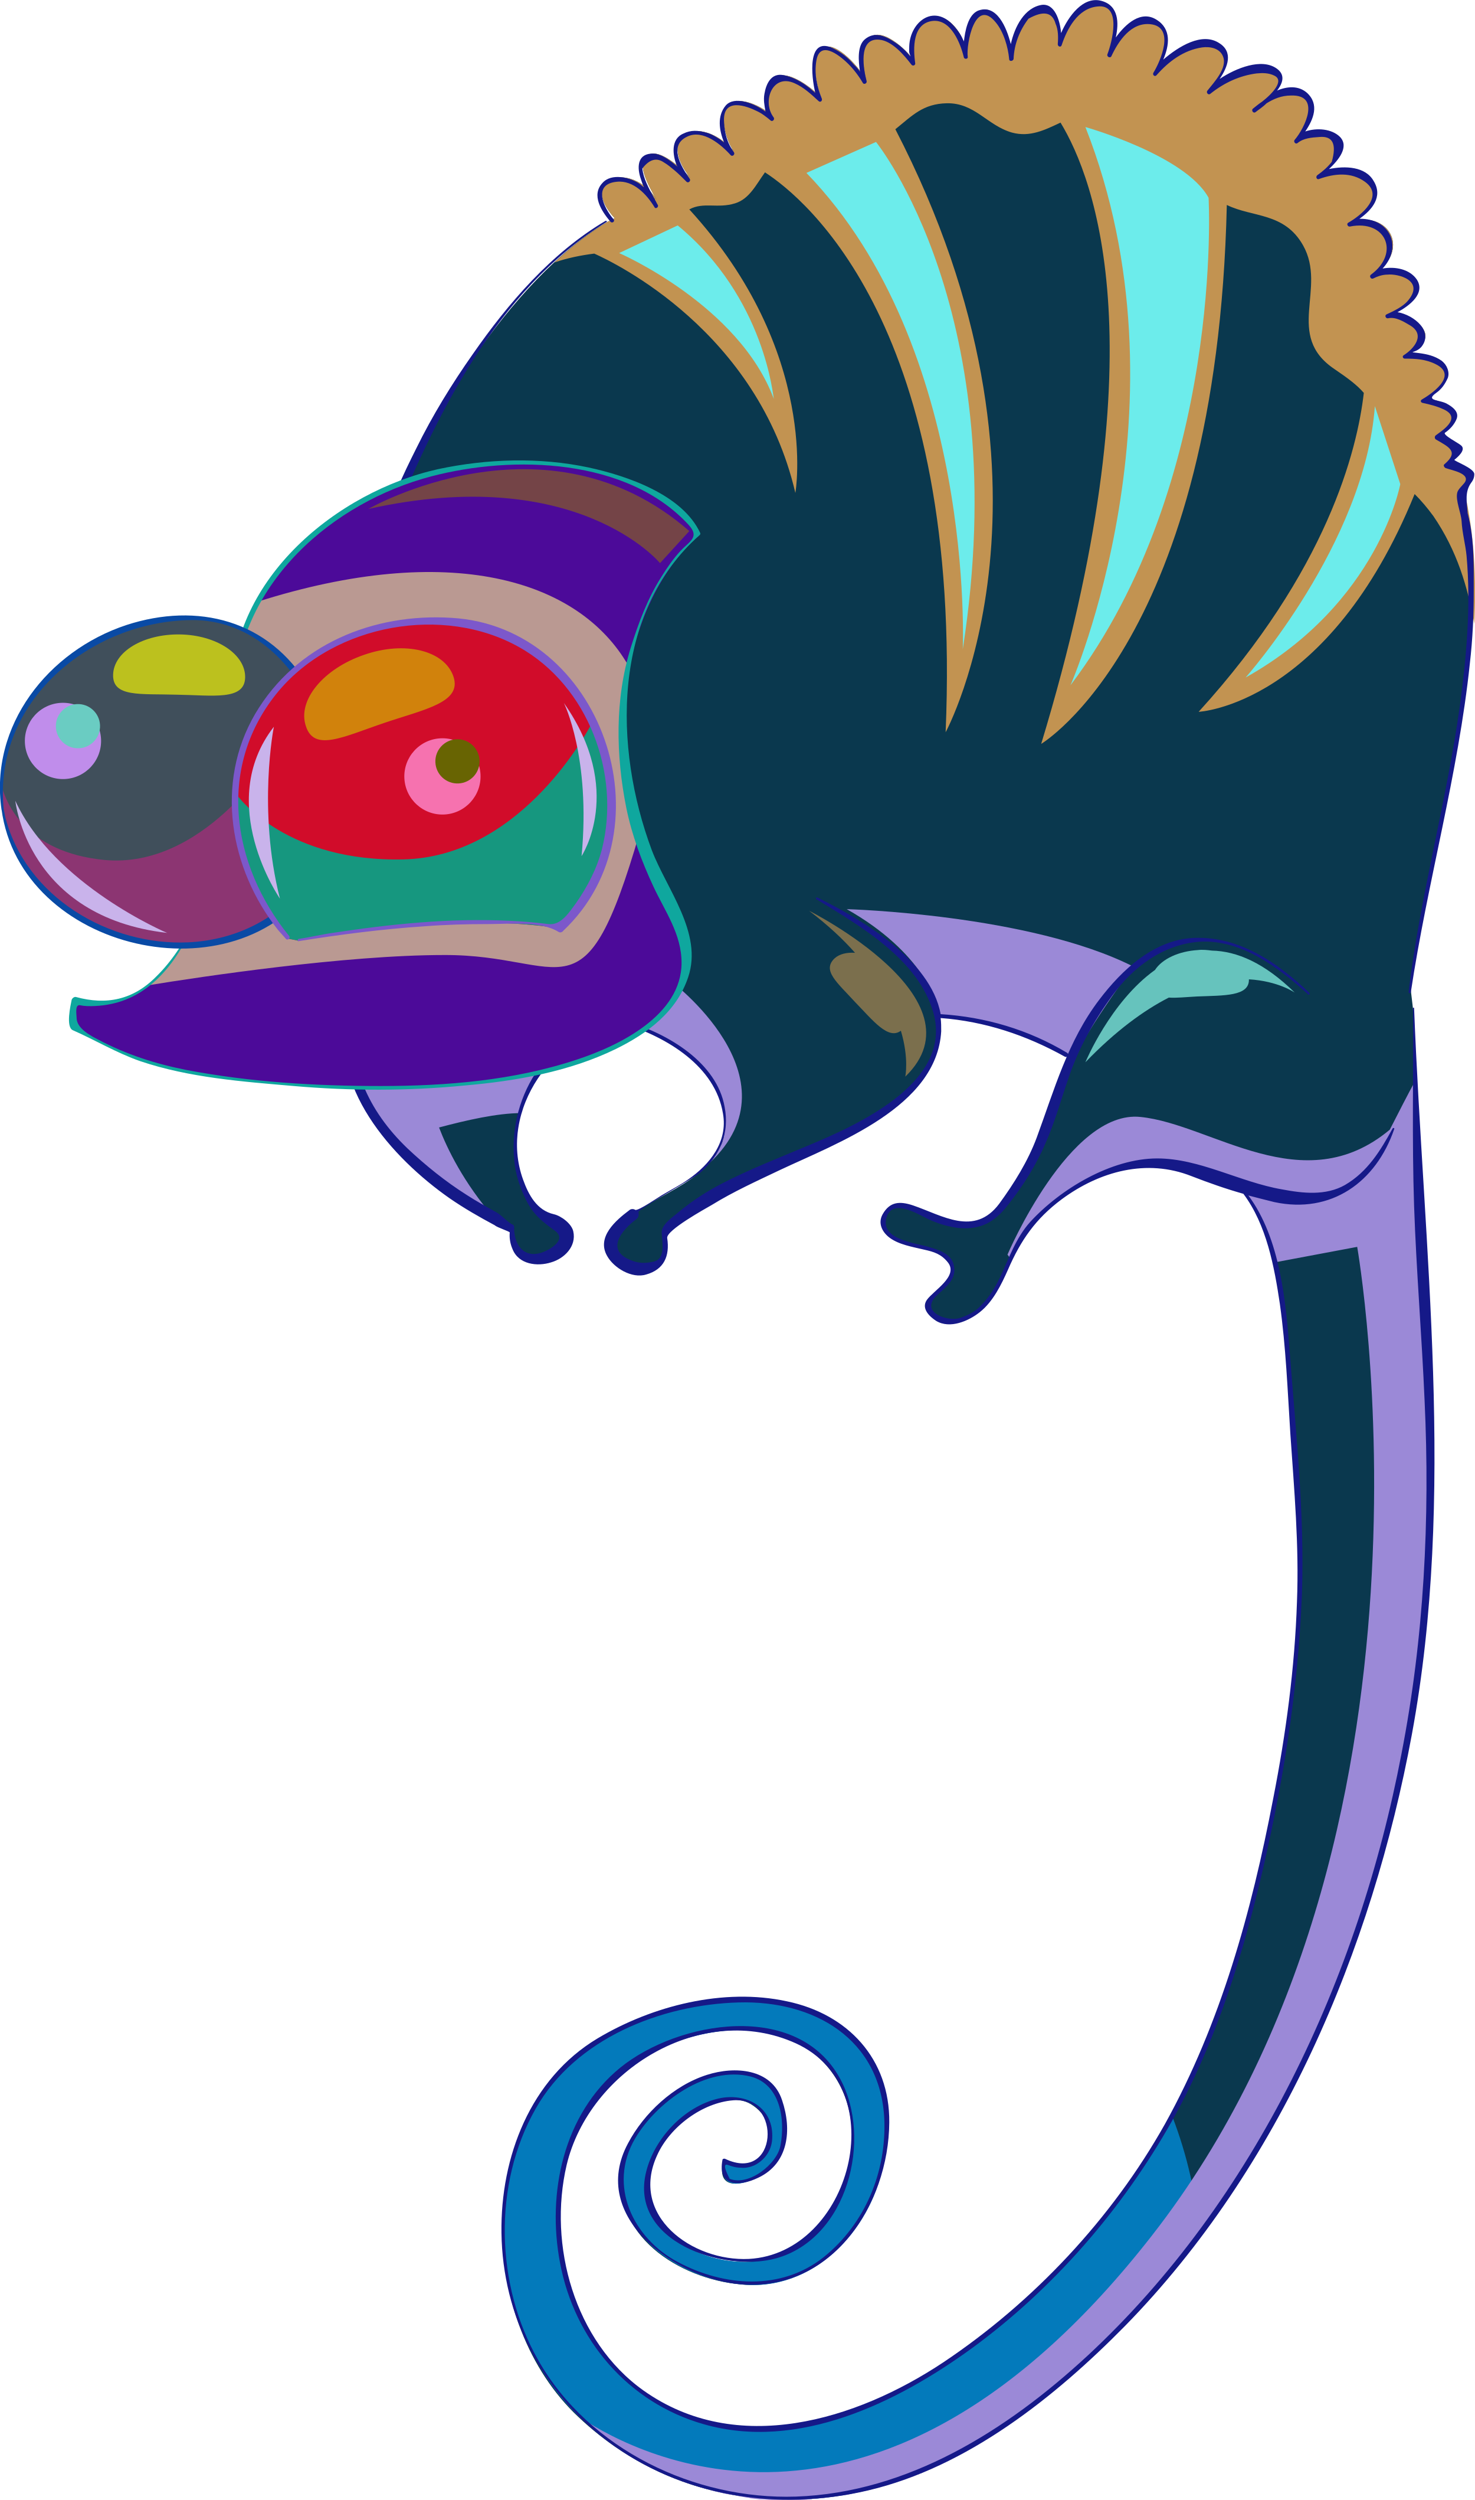 <?xml version="1.0" standalone="no"?>
<svg version="1.1" x="0" y="0" width="100%" height="100%" viewBox="0.05 0.2 267 452.3" xmlns="http://www.w3.org/2000/svg" xmlns:xlink="http://www.w3.org/1999/xlink">
	  <style type="text/css">.st1{stroke:none;stroke-width:1;stroke-linecap:butt;stroke-linejoin:miter;fill:url(#2203DA4E-B357-D888-0428-45F458F15847);fill-rule:nonZero;}
	.st2{stroke:none;stroke-width:1;stroke-linecap:butt;stroke-linejoin:miter;fill:url(#DE963FE2-128F-750A-BC49-66ECBA714797);fill-rule:nonZero;}
	.st3{stroke:none;stroke-width:1;stroke-linecap:butt;stroke-linejoin:miter;fill:url(#42F0562F-F0C7-A6BA-0463-F552063AE399);fill-rule:nonZero;}
	.st4{stroke:none;stroke-width:1;stroke-linecap:butt;stroke-linejoin:miter;fill:url(#2D99F92D-74B4-1B01-94C0-78FC0E49F241);fill-rule:nonzero;}
	.st5{stroke:none;stroke-width:1;stroke-linecap:butt;stroke-linejoin:miter;fill:url(#3C296667-9EA6-D107-F6B8-43F72703DC3F);fill-rule:nonZero;}
	.st6{stroke:none;stroke-width:1;stroke-linecap:butt;stroke-linejoin:miter;fill:url(#C7A46EE4-F2E0-AF74-EEBB-D031768054F0);fill-rule:nonZero;}
	.st7{stroke:none;stroke-width:1;stroke-linecap:butt;stroke-linejoin:miter;fill:#f36101;fill-opacity:1;fill-rule:nonzero;}
	.st8{stroke:none;stroke-width:1;stroke-linecap:butt;stroke-linejoin:miter;fill:url(#BAE6CDE3-2506-4EE7-4A92-1BE19E758D1A);fill-rule:nonzero;}
	.st9{stroke:none;stroke-width:1;stroke-linecap:butt;stroke-linejoin:miter;fill:url(#B5813AC1-FB0A-ECE6-96EC-AF1F2DB5E27A);fill-rule:nonZero;}
	.st10{stroke:none;stroke-width:1;stroke-linecap:butt;stroke-linejoin:miter;fill:#008497;fill-opacity:1;fill-rule:nonZero;}
	.st11{stroke:none;stroke-width:1;stroke-linecap:butt;stroke-linejoin:miter;fill:url(#F0D47C96-C75F-FC97-D648-911EF0C1262F);fill-rule:nonZero;}
	.st12{stroke:none;stroke-width:1;stroke-linecap:butt;stroke-linejoin:miter;fill:url(#9685461B-31D0-8AA1-40CD-8A5CEEAEE4A7);fill-rule:nonZero;}
	.st13{stroke:none;stroke-width:1;stroke-linecap:butt;stroke-linejoin:miter;fill:url(#E3387014-F591-DCBA-1E88-B9B659DD0D30);fill-rule:nonZero;}
	.st14{stroke:none;stroke-width:1;stroke-linecap:butt;stroke-linejoin:miter;fill:url(#F4737843-579E-982B-D17B-36A291C25A83);fill-rule:nonZero;}
	.st15{stroke:none;stroke-width:1;stroke-linecap:butt;stroke-linejoin:miter;fill:url(#D16A98A5-F264-F832-8AC3-61AD61608337);fill-rule:nonZero;}
	.st16{stroke:none;stroke-width:1;stroke-linecap:butt;stroke-linejoin:miter;fill:url(#FC7E2133-6CF0-CB96-A608-9CE5DB75C41F);fill-rule:nonZero;}
	.st17{stroke:none;stroke-width:1;stroke-linecap:butt;stroke-linejoin:miter;fill:#ffffff;fill-opacity:1;fill-rule:nonZero;}
	.st18{stroke:none;stroke-width:1;stroke-linecap:butt;stroke-linejoin:miter;fill:#ffffff;fill-opacity:1;fill-rule:nonZero;}
	.st19{stroke:none;stroke-width:1;stroke-linecap:butt;stroke-linejoin:miter;fill:url(#6FCA0D5F-BB52-CD96-24BB-6FF5D8DBDA73);fill-rule:nonZero;}
	.st20{stroke:none;stroke-width:1;stroke-linecap:butt;stroke-linejoin:miter;fill:#1a171b;fill-opacity:1;fill-rule:nonZero;}
	.st21{stroke:none;stroke-width:1;stroke-linecap:butt;stroke-linejoin:miter;fill:#ffe616;fill-opacity:1;fill-rule:nonZero;}
	.st22{stroke:none;stroke-width:1;stroke-linecap:butt;stroke-linejoin:miter;fill:url(#061864BF-C6A9-42E7-3A5F-4772D30E68D8);fill-rule:nonZero;}
	.st23{stroke:none;stroke-width:1;stroke-linecap:butt;stroke-linejoin:miter;fill:#1a171b;fill-opacity:1;fill-rule:nonZero;}
	.st24{stroke:none;stroke-width:1;stroke-linecap:butt;stroke-linejoin:miter;fill:#ffe616;fill-opacity:1;fill-rule:nonZero;}
	.st25{stroke:none;stroke-width:1;stroke-linecap:butt;stroke-linejoin:miter;fill:#ffec35;fill-opacity:1;fill-rule:nonzero;}</style>
	  <defs>
	    <linearGradient x1="192.134" y1="72.178" x2="171.716" y2="164.162" gradientUnits="userSpaceOnUse" id="2203DA4E-B357-D888-0428-45F458F15847">
	      <stop offset="0%" style="stop-color:#0191a5;stop-opacity:1;"/>
	      <stop offset="100%" style="stop-color:#f88c01;stop-opacity:1;"/>
	    </linearGradient>
	    <radialGradient cx="111.937" cy="375.907" fx="111.937" fy="375.907" r="35.779" gradientUnits="userSpaceOnUse" id="DE963FE2-128F-750A-BC49-66ECBA714797">
	      <stop offset="0%" style="stop-color:#ffe809;stop-opacity:1;"/>
	      <stop offset="100%" style="stop-color:#f88c01;stop-opacity:1;"/>
	    </radialGradient>
	    <linearGradient x1="195.896" y1="-16.132" x2="179.518" y2="109.315" gradientUnits="userSpaceOnUse" id="42F0562F-F0C7-A6BA-0463-F552063AE399">
	      <stop offset="0%" style="stop-color:#0191a5;stop-opacity:1;"/>
	      <stop offset="100%" style="stop-color:#f88c01;stop-opacity:1;"/>
	    </linearGradient>
	    <radialGradient cx="162.738" cy="177.626" fx="162.738" fy="177.626" r="9.435" gradientUnits="userSpaceOnUse" id="3C296667-9EA6-D107-F6B8-43F72703DC3F">
	      <stop offset="0%" style="stop-color:#ffc504;stop-opacity:1;"/>
	      <stop offset="100%" style="stop-color:#fc9f02;stop-opacity:1;"/>
	    </radialGradient>
	    <radialGradient cx="213.827" cy="175.228" fx="213.827" fy="175.228" r="11.216" gradientUnits="userSpaceOnUse" id="C7A46EE4-F2E0-AF74-EEBB-D031768054F0">
	      <stop offset="0%" style="stop-color:#ffc504;stop-opacity:1;"/>
	      <stop offset="100%" style="stop-color:#fc9f02;stop-opacity:1;"/>
	    </radialGradient>
	    <linearGradient x1="71.893" y1="170.988" x2="73.427" y2="195.775" gradientUnits="userSpaceOnUse" id="B5813AC1-FB0A-ECE6-96EC-AF1F2DB5E27A">
	      <stop offset="0%" style="stop-color:#0191a5;stop-opacity:1;"/>
	      <stop offset="100%" style="stop-color:#f88c01;stop-opacity:1;"/>
	    </linearGradient>
	    <linearGradient x1="71.636" y1="171.169" x2="73.18" y2="196.121" gradientUnits="userSpaceOnUse" id="F0D47C96-C75F-FC97-D648-911EF0C1262F">
	      <stop offset="0%" style="stop-color:#005e6c;stop-opacity:1;"/>
	      <stop offset="100%" style="stop-color:#cf5002;stop-opacity:1;"/>
	    </linearGradient>
	    <linearGradient x1="102.793" y1="91.498" x2="115.791" y2="83.838" gradientUnits="userSpaceOnUse" id="9685461B-31D0-8AA1-40CD-8A5CEEAEE4A7">
	      <stop offset="0%" style="stop-color:#00b5c7;stop-opacity:1;"/>
	      <stop offset="100%" style="stop-color:#01a9f0;stop-opacity:1;"/>
	    </linearGradient>
	    <linearGradient x1="37.5" y1="124.556" x2="23.893" y2="162.172" gradientUnits="userSpaceOnUse" id="E3387014-F591-DCBA-1E88-B9B659DD0D30">
	      <stop offset="0%" style="stop-color:#ffe616;stop-opacity:1;"/>
	      <stop offset="100%" style="stop-color:#fda902;stop-opacity:1;"/>
	    </linearGradient>
	    <linearGradient x1="37.611" y1="174.443" x2="29.206" y2="148.739" gradientUnits="userSpaceOnUse" id="F4737843-579E-982B-D17B-36A291C25A83">
	      <stop offset="0%" style="stop-color:#ffe616;stop-opacity:1;"/>
	      <stop offset="100%" style="stop-color:#f88c01;stop-opacity:1;"/>
	    </linearGradient>
	    <linearGradient x1="40.597" y1="84.151" x2="39.052" y2="93.48" gradientUnits="userSpaceOnUse" id="D16A98A5-F264-F832-8AC3-61AD61608337">
	      <stop offset="0%" style="stop-color:#ffe616;stop-opacity:1;"/>
	      <stop offset="100%" style="stop-color:#f88c01;stop-opacity:1;"/>
	    </linearGradient>
	    <linearGradient x1="83.683" y1="126.349" x2="68.923" y2="167.15" gradientUnits="userSpaceOnUse" id="FC7E2133-6CF0-CB96-A608-9CE5DB75C41F">
	      <stop offset="0%" style="stop-color:#ffe616;stop-opacity:1;"/>
	      <stop offset="100%" style="stop-color:#fda902;stop-opacity:1;"/>
	    </linearGradient>
	    <linearGradient x1="86.546" y1="176.001" x2="77.703" y2="148.961" gradientUnits="userSpaceOnUse" id="6FCA0D5F-BB52-CD96-24BB-6FF5D8DBDA73">
	      <stop offset="0%" style="stop-color:#ffe616;stop-opacity:1;"/>
	      <stop offset="100%" style="stop-color:#f88c01;stop-opacity:1;"/>
	    </linearGradient>
	    <linearGradient x1="87.07" y1="83.371" x2="85.468" y2="93.039" gradientUnits="userSpaceOnUse" id="061864BF-C6A9-42E7-3A5F-4772D30E68D8">
	      <stop offset="0%" style="stop-color:#ffe616;stop-opacity:1;"/>
	      <stop offset="100%" style="stop-color:#f88c01;stop-opacity:1;"/>
	    </linearGradient>
	  </defs>
	  <g id="组372">
	    <g id="组373">
	      <path class="st1" id="路径821" d="M 264.724 88.982 C 266.824 85.882 268.324 85.882 262.224 83.882 C 265.824 80.782 265.124 81.482 260.524 78.782 C 265.524 75.582 264.024 73.382 258.024 72.182 C 265.224 68.082 262.124 63.782 254.724 64.182 C 256.924 62.982 259.124 61.782 257.524 59.482 C 256.824 58.382 253.024 56.182 251.724 56.882 C 253.824 55.882 257.824 53.782 256.424 50.882 C 255.324 48.682 250.724 48.482 248.924 49.682 C 255.124 45.582 251.924 38.482 244.724 40.182 C 254.124 35.282 247.124 28.182 239.124 31.582 C 240.824 30.382 244.024 27.382 242.624 25.182 C 241.424 23.382 236.424 23.682 235.124 25.082 C 241.324 18.182 235.524 14.282 229.724 17.782 C 237.024 11.382 225.724 10.382 219.124 16.182 C 227.624 6.882 216.324 4.482 209.324 12.882 C 215.524 3.682 205.724 -1.018 201.024 9.582 C 205.724 -1.718 195.224 -2.718 192.024 7.782 C 192.524 4.482 190.324 -0.918 186.724 2.182 C 184.824 3.882 183.124 7.782 183.224 10.382 C 183.124 7.882 180.524 -0.218 176.924 2.482 C 175.424 3.682 174.724 8.282 175.124 9.982 C 173.224 0.382 163.524 0.882 165.524 11.182 C 164.124 9.182 159.424 4.682 157.124 7.282 C 155.824 8.782 156.324 12.782 156.824 14.582 C 155.724 12.682 151.624 7.682 149.124 8.782 C 146.424 9.982 147.924 15.882 148.724 17.882 C 147.224 16.282 142.424 12.382 140.124 14.382 C 138.724 15.582 138.724 20.082 140.024 21.282 C 138.224 19.582 133.324 16.882 131.524 19.782 C 130.324 21.582 131.624 25.982 132.924 27.582 C 126.624 20.482 118.724 24.582 125.024 32.382 C 123.624 30.882 119.024 26.382 116.924 28.582 C 115.124 30.482 118.424 35.382 119.324 37.082 C 115.224 29.082 104.224 31.882 111.324 39.682 C 111.324 39.682 110.124 40.282 110.124 40.282 C 92.724 50.282 75.024 78.582 69.924 96.582 C 69.924 96.582 100.524 163.382 100.524 163.382 C 100.524 163.382 115.324 178.282 117.324 179.182 C 117.524 179.282 118.124 179.382 118.924 179.482 C 118.924 179.482 110.324 184.482 110.324 184.482 C 111.024 184.582 111.824 184.782 112.624 185.082 C 112.624 185.082 63.524 182.982 63.524 182.982 C 59.924 200.982 78.424 215.682 92.824 222.382 C 91.924 234.282 110.724 224.482 98.724 220.582 C 87.924 210.782 94.724 186.282 112.924 185.082 C 121.624 187.682 132.224 194.782 131.324 204.182 C 130.324 213.882 118.524 215.882 112.824 221.382 C 104.224 228.482 123.124 234.982 120.324 223.282 C 129.524 213.982 144.224 210.282 155.724 203.782 C 167.324 196.982 170.924 190.182 169.624 183.882 C 177.824 184.282 186.124 186.782 192.924 190.982 C 192.924 190.982 193.924 191.682 193.924 191.682 C 190.624 199.382 189.124 208.582 183.724 215.182 C 182.324 217.482 180.924 219.782 178.124 221.382 C 174.824 222.682 170.424 221.382 167.524 219.882 C 165.324 218.782 161.624 216.782 160.324 220.182 C 158.024 225.782 169.224 225.382 171.324 227.682 C 174.524 231.082 170.824 232.882 168.724 234.982 C 166.324 237.482 169.924 239.682 172.224 239.482 C 178.624 238.882 181.024 232.482 183.124 227.382 C 185.524 221.582 191.124 216.882 196.924 214.082 C 204.224 210.782 209.324 209.582 216.124 212.182 C 218.824 213.082 221.524 213.982 224.124 214.782 C 233.924 225.382 232.824 251.382 234.424 264.282 C 237.024 288.882 233.824 315.282 228.024 339.282 C 222.224 364.282 213.424 386.982 195.524 406.582 C 178.624 425.682 148.024 448.882 121.224 436.282 C 98.424 425.482 93.324 389.082 113.824 373.782 C 122.424 367.982 137.124 364.282 146.824 371.282 C 158.624 380.082 155.624 399.582 144.024 406.982 C 131.524 414.482 109.724 403.682 119.424 388.382 C 122.224 383.782 131.324 377.482 136.424 381.182 C 142.524 385.382 138.624 395.382 130.924 391.382 C 129.324 398.382 138.524 394.482 140.824 390.882 C 142.624 387.282 142.324 379.882 138.724 377.082 C 129.524 370.582 114.324 383.182 112.724 391.682 C 110.324 404.682 123.124 412.482 134.024 413.482 C 146.924 414.882 157.324 403.982 159.724 391.982 C 166.024 358.582 129.424 356.782 108.224 369.682 C 85.624 383.582 86.324 419.182 103.924 436.682 C 122.624 455.082 149.924 456.782 172.124 444.882 C 198.224 430.782 217.824 407.082 231.524 381.782 C 253.824 339.682 261.124 296.282 258.424 248.382 C 256.924 226.682 256.324 204.482 255.824 182.682 C 255.824 182.682 255.424 179.282 255.424 179.282 C 259.424 150.082 271.224 117.582 264.724 88.982  Z " style="fill:#0a384e"/>
	      <path class="st2" id="路径822" d="M 195.724 406.582 C 178.824 425.682 148.224 448.882 121.424 436.282 C 98.624 425.482 93.524 389.082 114.024 373.782 C 122.624 367.982 137.324 364.282 147.024 371.282 C 158.824 380.082 155.824 399.582 144.224 406.982 C 131.724 414.482 109.924 403.682 119.624 388.382 C 122.424 383.782 131.524 377.482 136.624 381.182 C 142.724 385.382 138.824 395.382 131.124 391.382 C 129.524 398.382 138.724 394.482 141.024 390.882 C 142.824 387.282 142.524 379.882 138.924 377.082 C 129.724 370.582 114.524 383.182 112.924 391.682 C 110.524 404.682 123.324 412.482 134.224 413.482 C 147.124 414.882 157.524 403.982 159.924 391.982 C 166.224 358.582 129.624 356.782 108.424 369.682 C 85.824 383.582 86.524 419.182 104.124 436.682 C 122.824 455.082 150.124 456.782 172.324 444.882 C 190.224 435.182 205.124 420.982 217.124 404.782 C 216.624 397.282 214.924 390.082 212.324 383.282 C 207.924 391.382 202.424 399.182 195.724 406.582  Z " style="fill:#037abb"/>
	      <path class="st3" id="路径823" d="M 262.224 83.882 C 265.824 80.782 265.124 81.482 260.524 78.782 C 265.524 75.582 264.024 73.382 258.024 72.182 C 265.224 68.082 262.124 63.782 254.724 64.182 C 256.924 62.982 259.124 61.782 257.524 59.482 C 256.824 58.382 253.024 56.182 251.724 56.882 C 253.824 55.882 257.824 53.782 256.424 50.882 C 255.324 48.682 250.724 48.482 248.924 49.682 C 255.124 45.582 251.924 38.482 244.724 40.182 C 254.124 35.282 247.124 28.182 239.124 31.582 C 240.824 30.382 244.024 27.382 242.624 25.182 C 241.424 23.382 236.424 23.682 235.124 25.082 C 241.324 18.182 235.524 14.282 229.724 17.782 C 237.024 11.382 225.724 10.382 219.124 16.182 C 227.624 6.882 216.324 4.482 209.324 12.882 C 215.524 3.682 205.724 -1.018 201.024 9.582 C 205.724 -1.718 195.224 -2.718 192.024 7.782 C 192.524 4.482 190.324 -0.918 186.724 2.182 C 184.824 3.882 183.124 7.782 183.224 10.382 C 183.124 7.882 180.524 -0.218 176.924 2.482 C 175.424 3.682 174.724 8.282 175.124 9.982 C 173.224 0.382 163.524 0.882 165.524 11.182 C 164.124 9.182 159.424 4.682 157.124 7.282 C 155.824 8.782 156.324 12.782 156.824 14.582 C 155.724 12.682 151.624 7.682 149.124 8.782 C 146.424 9.982 147.924 15.882 148.724 17.882 C 147.224 16.282 142.424 12.382 140.124 14.382 C 138.724 15.582 138.724 20.082 140.024 21.282 C 138.224 19.582 133.324 16.882 131.524 19.782 C 130.324 21.582 131.624 25.982 132.924 27.582 C 126.624 20.482 118.724 24.582 125.024 32.382 C 123.624 30.882 119.024 26.382 116.924 28.582 C 115.124 30.482 118.424 35.382 119.324 37.082 C 115.224 29.082 104.224 31.882 111.324 39.682 C 111.324 39.682 110.124 40.282 110.124 40.282 C 106.924 42.182 103.624 44.682 100.424 47.682 C 102.724 46.882 105.224 46.382 107.624 46.082 C 111.424 47.782 137.224 60.182 144.024 89.382 C 144.024 89.382 148.524 63.982 124.824 38.082 C 127.424 36.682 129.924 37.982 133.124 36.982 C 135.724 36.182 136.924 33.582 138.524 31.382 C 145.924 36.182 174.324 59.482 171.224 132.682 C 171.224 132.682 195.524 88.082 162.124 23.582 C 165.224 21.082 167.124 18.982 171.424 18.882 C 176.524 18.782 178.724 22.882 183.224 24.182 C 186.524 25.082 189.224 23.682 192.024 22.382 C 198.224 32.582 210.124 63.682 188.524 134.782 C 188.524 134.782 220.324 115.882 222.124 37.282 C 226.824 39.582 232.524 38.582 235.924 44.582 C 240.324 52.382 232.524 60.882 241.624 66.982 C 244.124 68.682 245.724 69.882 246.924 71.282 C 245.724 81.682 240.324 103.382 217.024 128.982 C 217.024 128.982 240.524 127.882 256.124 89.582 C 257.324 90.782 258.424 92.082 259.524 93.582 C 263.824 99.882 265.724 106.382 266.924 113.082 C 267.324 104.882 266.924 96.782 265.124 88.982 C 266.724 85.882 268.224 85.882 262.224 83.882  Z " style="fill:#c29351"/>
	      <defs>
	        <linearGradient x1="68.133%" y1="0%" x2="31.867%" y2="100%" id="2D99F92D-74B4-1B01-94C0-78FC0E49F241">
	          <stop offset="0%" style="stop-color:#0191a5;stop-opacity:1;"/>
	          <stop offset="100%" style="stop-color:#f88c01;stop-opacity:1;"/>
	        </linearGradient>
	      </defs>
	      <path class="st4" id="复合路径48" d="M 122.724 40.982 C 122.724 40.982 112.124 45.982 112.124 45.982 C 112.124 45.982 133.824 55.382 140.124 72.382 C 140.024 72.282 138.624 54.082 122.724 40.982  Z M 146.024 31.482 C 176.724 63.182 174.324 117.682 174.324 117.682 C 183.824 56.882 158.624 25.882 158.624 25.882 C 158.624 25.882 146.024 31.482 146.024 31.482  Z M 196.524 23.182 C 216.224 73.182 193.824 124.182 193.824 124.182 C 221.724 87.282 218.824 35.982 218.824 35.982 C 214.624 28.282 196.524 23.182 196.524 23.182  Z M 248.924 73.682 C 247.124 98.482 225.524 122.782 225.524 122.782 C 249.624 109.282 253.524 87.782 253.524 87.782 C 253.524 87.782 248.924 73.682 248.924 73.682  Z " style="fill:#6ceceb"/>
	      <path class="st5" id="路径828" d="M 146.524 164.982 C 149.924 167.582 152.624 170.082 154.824 172.582 C 153.324 172.482 152.024 172.782 151.124 173.582 C 148.824 175.782 151.524 177.882 154.824 181.482 C 158.124 184.882 160.824 188.382 163.124 186.682 C 164.624 191.682 163.924 194.982 163.924 194.982 C 178.424 180.982 146.524 164.982 146.524 164.982  Z " style="fill:#7b6f4d"/>
	      <path class="st6" id="路径829" d="M 234.424 179.782 C 228.924 174.382 223.924 172.282 219.424 172.182 C 218.624 172.082 217.724 171.982 216.924 172.082 C 213.424 172.282 210.424 173.682 209.124 175.682 C 201.024 181.482 196.524 192.382 196.524 192.382 C 202.024 186.682 207.124 182.982 211.624 180.682 C 213.024 180.782 214.724 180.582 216.724 180.482 C 221.624 180.282 226.224 180.482 226.124 177.382 C 231.424 177.682 234.424 179.782 234.424 179.782  Z " style="fill:#66c3bd"/>
	      <path class="st7" id="复合路径49" d="M 131.324 204.282 C 131.224 204.882 131.124 205.482 131.024 206.082 C 131.024 206.182 130.924 206.282 130.924 206.382 C 130.824 206.882 130.624 207.282 130.424 207.682 C 130.424 207.782 130.324 207.782 130.324 207.882 C 130.124 208.382 129.824 208.782 129.624 209.182 C 129.624 209.182 129.624 209.182 129.524 209.282 C 129.224 209.782 128.924 210.182 128.524 210.582 C 128.524 210.582 128.524 210.582 128.524 210.582 C 145.024 195.082 121.224 177.482 121.224 177.482 C 121.224 177.482 118.824 179.382 118.824 179.382 C 118.824 179.382 118.824 179.382 118.824 179.382 C 118.824 179.382 118.224 179.882 118.224 179.882 C 118.224 179.882 118.224 179.882 118.224 179.882 C 118.224 179.882 112.024 184.982 112.024 184.982 C 112.024 184.982 111.824 185.082 111.824 185.082 C 111.824 185.082 111.524 185.382 111.524 185.382 C 111.924 185.282 112.424 185.282 112.824 185.282 C 121.624 187.682 132.224 194.782 131.324 204.282  Z M 257.124 220.982 C 256.924 217.082 256.824 213.182 256.724 209.282 C 256.724 209.082 256.724 208.782 256.724 208.582 C 256.624 204.282 256.424 199.982 256.324 195.682 C 256.324 195.682 256.324 195.682 256.324 195.582 C 254.824 198.282 253.324 201.282 251.624 204.582 C 235.924 217.682 219.424 203.582 206.524 202.282 C 193.624 200.882 182.424 227.182 182.424 227.182 C 182.424 227.182 183.024 227.982 183.024 227.982 C 183.124 227.782 183.224 227.582 183.224 227.382 C 185.624 221.582 191.224 216.882 197.024 214.082 C 204.324 210.782 209.424 209.582 216.224 212.182 C 218.924 213.082 221.624 213.982 224.224 214.782 C 224.624 215.182 224.924 215.582 225.224 215.982 C 225.324 216.082 225.424 216.282 225.524 216.382 C 225.724 216.682 225.924 216.982 226.224 217.282 C 226.324 217.482 226.424 217.582 226.524 217.782 C 226.724 218.082 226.924 218.482 227.124 218.882 C 227.224 218.982 227.324 219.182 227.324 219.282 C 227.624 219.782 227.824 220.282 228.124 220.882 C 228.124 220.882 228.124 220.982 228.124 220.982 C 228.324 221.482 228.624 221.982 228.824 222.582 C 228.924 222.682 228.924 222.882 229.024 222.982 C 229.224 223.382 229.324 223.882 229.524 224.282 C 229.624 224.482 229.624 224.582 229.724 224.782 C 229.924 225.282 230.024 225.782 230.224 226.282 C 230.224 226.382 230.324 226.482 230.324 226.582 C 230.524 227.182 230.724 227.882 230.824 228.582 C 230.824 228.582 230.824 228.582 230.824 228.582 C 230.824 228.582 245.724 225.782 245.724 225.782 C 245.724 225.782 264.624 332.782 208.624 404.582 C 159.524 467.582 115.624 444.482 105.424 437.782 C 105.424 437.782 105.424 437.782 105.424 437.782 C 105.424 437.782 105.424 437.782 105.424 437.782 C 106.024 438.282 106.524 438.782 107.124 439.282 C 107.124 439.282 107.124 439.282 107.224 439.282 C 107.824 439.782 108.424 440.282 109.024 440.682 C 109.024 440.682 109.024 440.682 109.124 440.782 C 109.724 441.282 110.324 441.682 110.924 442.082 C 110.924 442.082 111.024 442.082 111.024 442.182 C 111.624 442.582 112.224 442.982 112.824 443.382 C 112.824 443.382 112.924 443.382 112.924 443.482 C 113.524 443.882 114.124 444.282 114.724 444.582 C 114.724 444.582 114.824 444.582 114.824 444.682 C 115.424 445.082 116.024 445.382 116.624 445.682 C 116.624 445.682 116.724 445.782 116.724 445.782 C 117.324 446.082 117.924 446.382 118.524 446.782 C 118.624 446.782 118.624 446.882 118.724 446.882 C 119.324 447.182 119.924 447.482 120.624 447.782 C 120.724 447.782 120.724 447.882 120.824 447.882 C 121.424 448.182 122.024 448.382 122.724 448.682 C 122.724 448.682 122.924 448.782 122.924 448.782 C 123.524 448.982 124.124 449.282 124.724 449.482 C 124.824 449.482 124.924 449.582 125.024 449.582 C 125.624 449.782 126.224 449.982 126.824 450.182 C 126.924 450.182 127.024 450.282 127.124 450.282 C 127.724 450.482 128.324 450.582 128.924 450.782 C 129.024 450.782 129.124 450.882 129.224 450.882 C 129.824 450.982 130.424 451.182 131.024 451.282 C 131.124 451.282 131.324 451.382 131.424 451.382 C 132.024 451.482 132.624 451.582 133.224 451.682 C 133.324 451.682 133.524 451.682 133.624 451.782 C 134.224 451.882 134.824 451.982 135.324 452.082 C 135.524 452.082 135.624 452.082 135.824 452.182 C 136.424 452.282 136.924 452.282 137.524 452.382 C 137.724 452.382 137.824 452.382 138.024 452.382 C 138.624 452.382 139.124 452.482 139.724 452.482 C 139.924 452.482 140.124 452.482 140.324 452.482 C 140.824 452.482 141.424 452.482 141.924 452.482 C 142.124 452.482 142.324 452.482 142.524 452.482 C 143.024 452.482 143.624 452.482 144.124 452.482 C 144.324 452.482 144.524 452.482 144.824 452.482 C 145.324 452.482 145.824 452.482 146.424 452.382 C 146.624 452.382 146.924 452.382 147.124 452.282 C 147.624 452.282 148.124 452.182 148.624 452.182 C 148.924 452.182 149.124 452.082 149.424 452.082 C 149.924 451.982 150.424 451.982 150.924 451.882 C 151.224 451.882 151.424 451.782 151.724 451.782 C 152.224 451.682 152.624 451.682 153.124 451.582 C 153.424 451.582 153.724 451.482 154.024 451.382 C 154.524 451.282 154.924 451.182 155.424 451.082 C 155.724 450.982 156.024 450.982 156.324 450.882 C 156.724 450.782 157.224 450.682 157.624 450.582 C 157.924 450.482 158.224 450.382 158.624 450.282 C 159.024 450.182 159.424 450.082 159.824 449.982 C 160.124 449.882 160.524 449.782 160.824 449.682 C 161.224 449.582 161.624 449.482 162.024 449.282 C 162.324 449.182 162.724 449.082 163.024 448.882 C 163.424 448.782 163.724 448.582 164.124 448.482 C 164.524 448.382 164.824 448.182 165.224 448.082 C 165.524 447.982 165.924 447.782 166.224 447.682 C 166.624 447.482 167.024 447.382 167.424 447.182 C 167.724 447.082 168.024 446.882 168.324 446.782 C 168.824 446.582 169.224 446.382 169.624 446.182 C 169.924 446.082 170.124 445.982 170.424 445.782 C 171.124 445.482 171.824 445.082 172.524 444.682 C 198.624 430.582 218.224 406.882 231.924 381.582 C 254.224 339.482 261.524 296.082 258.824 248.182 C 258.524 244.282 258.324 240.282 258.124 236.282 C 258.124 235.482 258.024 234.682 258.024 233.982 C 257.824 230.082 257.624 226.182 257.524 222.282 C 257.124 221.982 257.124 221.482 257.124 220.982  Z M 170.324 183.982 C 178.324 184.482 186.324 186.982 193.024 190.982 C 193.024 190.982 194.024 191.682 194.024 191.682 C 193.524 192.782 193.124 193.882 192.724 195.082 C 192.724 195.082 192.724 194.982 192.824 194.982 C 195.924 187.382 205.224 175.082 205.224 175.082 C 186.424 165.582 153.324 164.682 153.324 164.682 C 167.124 172.482 169.824 181.582 170.324 183.982  Z M 94.424 201.582 C 94.624 200.782 94.924 199.982 95.124 199.182 C 95.124 199.182 95.124 199.182 95.124 199.182 C 95.724 197.682 96.424 196.182 97.324 194.782 C 97.324 194.782 97.324 194.682 97.424 194.682 C 97.824 193.982 98.324 193.382 98.824 192.782 C 98.824 192.682 98.924 192.682 98.924 192.582 C 99.924 191.382 101.024 190.282 102.224 189.282 C 102.324 189.182 102.424 189.182 102.424 189.082 C 103.024 188.582 103.624 188.182 104.324 187.782 C 104.424 187.682 104.524 187.682 104.624 187.582 C 105.324 187.182 106.024 186.782 106.724 186.482 C 106.424 185.882 106.024 185.282 105.524 184.682 C 102.524 180.582 97.324 177.482 88.124 178.982 C 79.424 180.482 72.124 181.482 66.024 182.982 C 66.024 182.982 66.024 182.982 66.024 182.982 C 65.124 183.182 64.224 183.382 63.424 183.682 C 61.624 194.382 67.624 203.882 75.824 211.282 C 75.824 211.282 75.924 211.382 75.924 211.382 C 76.224 211.682 76.624 211.982 77.024 212.282 C 77.124 212.282 77.124 212.382 77.224 212.382 C 77.524 212.682 77.924 212.982 78.224 213.182 C 78.224 213.182 78.424 213.382 78.424 213.382 C 78.724 213.682 79.124 213.882 79.424 214.182 C 79.524 214.282 79.624 214.282 79.624 214.382 C 79.924 214.682 80.324 214.882 80.624 215.182 C 80.724 215.282 80.824 215.282 80.824 215.382 C 81.224 215.682 81.524 215.882 81.924 216.182 C 82.024 216.182 82.024 216.282 82.124 216.282 C 84.624 217.982 87.224 219.582 89.724 220.882 C 89.624 220.782 89.524 220.682 89.524 220.582 C 83.924 214.082 81.024 208.082 79.524 204.182 C 84.424 202.882 90.024 201.582 94.424 201.582  Z " style="fill:#9b89d7"/>
	      <defs>
	        <linearGradient x1="61.099%" y1="0%" x2="38.901%" y2="100%" id="BAE6CDE3-2506-4EE7-4A92-1BE19E758D1A">
	          <stop offset="0%" style="stop-color:#005e6c;stop-opacity:1;"/>
	          <stop offset="100%" style="stop-color:#cf5002;stop-opacity:1;"/>
	        </linearGradient>
	      </defs>
	      <path class="st8" id="复合路径50" d="M 92.324 223.182 C 92.224 224.182 92.424 225.282 92.824 226.182 C 93.924 228.982 97.324 229.382 99.824 228.582 C 102.224 227.882 104.424 225.682 103.824 222.982 C 103.524 221.582 101.624 220.182 100.324 219.882 C 97.224 219.182 95.724 216.382 94.724 213.582 C 90.224 201.082 100.324 186.782 112.924 185.382 C 120.824 187.882 129.524 193.082 130.924 201.682 C 131.824 206.782 128.524 210.882 124.624 213.582 C 123.224 214.582 121.624 215.382 120.124 216.282 C 119.524 216.582 115.524 219.382 115.024 219.082 C 114.724 218.882 114.224 218.882 113.924 219.182 C 111.524 220.982 108.024 223.982 109.924 227.382 C 111.124 229.582 114.424 231.582 117.024 230.782 C 120.224 229.882 121.324 227.482 120.824 224.182 C 120.624 222.782 127.724 218.882 128.924 218.182 C 132.824 215.782 137.024 213.882 141.224 211.882 C 151.624 206.982 169.624 200.482 170.424 186.782 C 170.424 185.982 170.424 185.182 170.324 184.382 C 178.324 184.982 185.824 187.482 192.824 191.382 C 193.224 191.582 193.624 190.982 193.224 190.682 C 186.224 186.482 178.424 184.182 170.324 183.682 C 168.524 173.782 155.724 166.382 148.024 162.582 C 147.824 162.482 147.624 162.782 147.824 162.882 C 155.824 167.782 166.324 173.782 169.024 183.482 C 172.524 196.182 154.924 203.882 146.024 207.582 C 140.824 209.782 135.624 211.782 130.624 214.382 C 127.924 215.782 125.324 217.482 123.024 219.382 C 122.024 220.282 119.724 221.682 119.824 223.282 C 119.924 224.882 120.624 228.082 118.224 228.482 C 116.824 228.782 115.624 228.782 114.224 228.182 C 109.624 226.382 112.524 222.782 115.224 220.782 C 115.624 220.482 115.724 220.082 115.624 219.482 C 115.524 218.982 126.024 213.182 127.024 212.182 C 130.424 209.082 132.124 205.182 131.224 200.482 C 129.824 192.482 121.024 187.182 113.424 184.982 C 113.424 184.882 113.424 184.682 113.224 184.682 C 113.024 184.682 112.824 184.682 112.624 184.782 C 111.824 184.582 111.024 184.382 110.224 184.182 C 110.124 184.182 110.024 184.382 110.224 184.382 C 110.824 184.482 111.324 184.682 111.924 184.882 C 99.824 186.182 92.024 198.182 93.124 209.982 C 93.324 212.582 94.224 215.282 95.424 217.582 C 96.724 220.082 98.324 221.282 100.524 222.882 C 102.724 224.482 99.624 226.282 98.224 226.782 C 94.824 227.982 93.024 225.282 93.124 222.182 C 93.124 221.982 93.024 221.882 92.924 221.782 C 91.924 221.382 90.824 219.982 89.824 219.482 C 88.024 218.482 86.224 217.482 84.524 216.382 C 80.724 213.982 77.124 211.082 73.824 207.982 C 66.524 200.982 63.124 192.882 63.724 182.782 C 63.724 182.382 63.224 182.382 63.124 182.682 C 59.024 196.482 71.124 209.782 81.424 216.982 C 84.024 218.782 86.824 220.382 89.624 221.882 C 90.024 222.282 92.324 222.982 92.324 223.182  Z M 256.024 182.582 C 256.024 182.482 255.824 182.482 255.824 182.582 C 255.924 194.482 255.624 206.382 256.024 218.382 C 256.424 230.082 257.424 241.882 257.924 253.582 C 258.924 274.982 257.824 296.582 253.724 317.582 C 246.024 357.882 227.324 398.182 196.924 426.382 C 182.324 439.882 164.424 451.182 144.124 451.882 C 125.824 452.482 106.724 443.382 97.524 427.282 C 89.724 413.682 89.224 395.382 97.024 381.682 C 104.224 368.982 119.724 362.882 133.724 362.482 C 147.324 362.082 159.424 368.982 160.124 383.582 C 160.524 393.182 156.624 402.582 149.124 408.582 C 141.424 414.682 131.124 413.882 122.824 409.482 C 114.624 405.182 110.024 395.582 115.024 387.082 C 118.924 380.482 127.924 373.882 135.924 375.882 C 141.324 377.282 142.224 383.682 141.324 388.382 C 140.724 391.682 135.624 395.782 132.124 394.382 C 132.224 394.482 130.424 391.382 131.824 391.882 C 132.624 392.182 133.324 392.382 134.224 392.382 C 134.924 392.482 135.824 392.282 136.524 391.982 C 138.424 391.082 139.724 389.282 139.824 387.182 C 140.224 381.482 135.124 378.682 130.024 379.882 C 123.824 381.382 118.524 387.082 117.024 393.082 C 113.824 405.782 131.024 411.382 140.524 408.782 C 153.524 405.182 158.024 387.082 152.124 376.282 C 144.424 362.082 122.824 365.782 112.324 374.282 C 102.024 382.682 99.024 396.982 101.424 409.582 C 104.024 423.482 113.724 434.882 127.424 438.782 C 144.524 443.682 162.424 434.882 175.924 425.082 C 190.724 414.282 203.224 399.882 212.224 383.882 C 219.624 370.682 224.324 356.182 227.924 341.482 C 232.124 324.082 235.024 306.482 235.724 288.582 C 236.224 274.082 234.624 259.382 233.524 244.982 C 232.824 235.782 231.824 224.282 226.024 216.482 C 227.524 216.882 229.124 217.282 230.724 217.682 C 241.024 219.882 249.124 214.082 252.424 204.482 C 252.524 204.282 252.224 204.182 252.124 204.382 C 249.924 208.382 247.624 212.182 243.524 214.582 C 240.024 216.582 235.824 216.082 232.124 215.382 C 224.524 214.082 217.224 209.782 209.524 209.782 C 201.224 209.782 192.024 215.282 186.524 221.282 C 183.924 224.182 182.724 227.782 181.124 231.182 C 180.224 233.082 179.124 234.882 177.624 236.382 C 176.624 237.482 175.424 238.082 174.024 238.582 C 171.624 239.482 166.424 237.582 169.624 234.582 C 171.324 232.982 173.224 231.682 172.724 229.182 C 172.324 226.982 169.824 226.282 168.124 225.782 C 165.724 225.082 159.824 224.482 160.424 220.882 C 161.224 216.682 166.224 219.882 168.124 220.782 C 169.824 221.582 171.824 222.182 173.724 222.382 C 177.624 222.682 180.124 221.282 182.524 218.182 C 185.224 214.782 187.624 210.982 189.324 206.982 C 191.024 203.182 192.124 199.082 193.524 195.082 C 195.324 189.782 198.124 184.782 201.424 180.282 C 205.224 175.082 210.624 171.082 217.124 170.582 C 224.724 170.082 231.524 175.282 236.824 180.082 C 237.024 180.282 237.224 179.982 237.024 179.782 C 231.324 174.382 224.424 169.582 216.224 169.882 C 208.924 170.182 203.124 175.682 199.024 181.082 C 193.324 188.582 190.924 197.282 187.724 205.982 C 186.124 210.282 183.624 214.282 180.924 217.982 C 176.424 223.982 170.624 220.082 165.324 218.282 C 162.924 217.482 161.124 217.582 159.824 219.882 C 158.924 221.482 159.724 223.082 161.024 224.082 C 162.724 225.382 165.224 225.782 167.324 226.282 C 169.124 226.682 170.424 227.082 171.624 228.582 C 173.624 231.082 169.024 233.682 167.824 235.382 C 166.724 236.982 168.424 238.482 169.524 239.182 C 172.024 240.682 175.424 239.182 177.424 237.582 C 179.824 235.682 181.324 232.582 182.524 229.882 C 184.824 224.582 187.524 220.682 192.224 217.182 C 199.124 212.082 207.624 209.782 215.724 212.982 C 218.824 214.182 221.924 215.282 225.124 216.182 C 229.324 221.782 230.724 229.382 231.724 236.082 C 232.824 243.882 233.124 251.782 233.624 259.582 C 234.324 269.782 235.224 279.782 234.824 289.982 C 234.424 301.982 232.824 313.882 230.524 325.582 C 226.624 345.982 221.024 366.282 210.924 384.482 C 201.324 401.582 187.124 416.682 170.824 427.582 C 155.024 438.082 133.424 444.682 116.524 432.682 C 104.024 423.782 99.224 406.382 102.624 391.882 C 106.724 374.682 127.124 362.182 144.124 369.882 C 162.024 378.082 154.024 407.882 135.624 408.882 C 125.324 409.382 113.924 401.082 119.024 390.082 C 121.324 384.982 127.224 380.582 132.824 380.182 C 141.724 379.582 140.824 395.282 131.324 390.782 C 131.124 390.682 130.824 390.782 130.824 390.982 C 129.924 395.782 133.824 395.882 137.324 394.182 C 142.824 391.582 143.424 385.482 141.624 380.182 C 139.724 374.382 133.024 373.982 128.024 375.582 C 122.024 377.482 116.624 382.482 113.724 387.982 C 106.524 401.382 122.524 412.582 134.224 413.482 C 150.624 414.782 160.924 399.082 161.024 384.182 C 161.124 372.682 153.524 364.582 142.524 362.282 C 131.024 359.782 118.124 363.082 108.224 368.982 C 96.024 376.282 90.624 390.482 90.824 404.182 C 91.024 419.182 98.024 432.782 109.924 441.782 C 123.424 451.982 140.924 454.582 157.124 450.782 C 175.124 446.582 191.024 433.882 203.724 420.982 C 231.724 392.382 248.424 352.982 255.624 313.982 C 263.624 270.682 257.724 226.382 256.024 182.582  Z M 266.324 87.582 C 266.724 87.082 266.924 86.582 266.924 85.982 C 266.924 84.882 263.124 83.582 263.324 83.382 C 263.824 82.982 265.524 81.582 264.524 80.782 C 264.124 80.382 261.124 78.882 261.624 78.482 C 262.524 77.882 263.324 76.982 263.724 75.982 C 264.224 74.682 262.924 73.782 262.024 73.282 C 260.724 72.482 257.924 72.782 260.024 71.282 C 261.024 70.582 261.624 69.682 262.124 68.582 C 262.524 67.482 261.924 66.182 261.024 65.482 C 259.724 64.582 258.424 64.282 256.924 64.082 C 254.624 63.782 256.224 64.182 257.324 62.982 C 259.624 60.182 256.024 57.182 253.024 56.682 C 255.224 55.482 258.124 53.282 256.524 50.782 C 255.224 48.882 252.624 48.382 250.324 48.782 C 254.024 44.782 251.624 39.682 246.124 39.782 C 248.424 38.182 250.424 35.782 248.724 32.982 C 247.224 30.282 243.524 30.182 240.624 30.782 C 242.324 29.182 244.324 26.782 242.624 24.982 C 241.124 23.482 238.424 23.282 236.324 23.982 C 237.824 21.782 238.924 19.082 236.624 16.982 C 235.124 15.682 233.124 15.782 231.224 16.582 C 232.324 15.182 232.724 13.682 231.124 12.582 C 228.424 10.682 223.824 12.482 220.824 14.482 C 222.324 12.282 223.324 9.582 220.724 7.982 C 217.624 5.982 213.424 8.582 210.624 10.982 C 211.724 8.382 212.124 5.482 209.424 3.782 C 206.624 1.982 203.824 4.482 202.024 6.982 C 202.624 4.282 202.524 1.282 199.524 0.382 C 196.124 -0.618 193.424 3.182 192.124 6.182 C 191.924 3.782 190.924 0.782 188.624 1.082 C 185.524 1.582 183.724 4.982 183.024 8.182 C 182.224 4.982 180.424 0.982 177.224 2.082 C 175.224 2.782 174.724 5.982 174.524 7.782 C 174.524 7.682 174.524 7.582 174.424 7.482 C 173.924 6.282 173.124 5.282 172.224 4.382 C 168.924 1.282 165.324 3.982 164.724 7.682 C 164.624 8.282 164.624 8.882 164.624 9.482 C 164.624 9.882 164.824 10.182 164.924 10.482 C 164.924 10.382 164.824 10.382 164.724 10.282 C 164.024 9.382 163.124 8.582 162.224 7.982 C 160.324 6.682 158.324 5.782 156.524 7.382 C 155.224 8.582 155.424 11.182 155.724 13.182 C 155.724 13.182 155.724 13.182 155.724 13.182 C 155.424 12.682 155.024 12.282 154.624 11.882 C 153.524 10.582 152.224 9.582 150.724 8.882 C 146.124 6.782 146.924 14.082 147.624 16.982 C 147.424 16.882 147.324 16.682 147.124 16.582 C 146.724 16.182 146.124 15.782 145.724 15.482 C 144.524 14.682 143.324 14.082 141.824 13.782 C 139.624 13.382 138.724 15.382 138.424 17.182 C 138.224 18.282 138.424 19.282 138.624 20.382 C 138.424 20.282 138.224 20.082 138.024 19.982 C 136.524 18.982 133.024 17.482 131.424 19.282 C 129.824 21.182 130.224 23.782 131.124 25.982 C 130.824 25.782 130.624 25.582 130.324 25.382 C 129.524 24.882 128.724 24.382 127.824 24.182 C 126.424 23.782 125.124 23.682 123.724 24.382 C 121.424 25.382 121.824 28.282 122.524 30.082 C 122.624 30.182 122.624 30.282 122.724 30.382 C 122.524 30.182 122.324 30.082 122.124 29.882 C 121.124 29.082 119.624 27.982 118.224 27.982 C 115.624 27.982 115.324 30.082 115.924 32.182 C 116.124 32.782 116.324 33.482 116.624 34.082 C 116.324 33.882 116.024 33.582 115.724 33.382 C 114.024 32.282 110.724 31.482 109.124 33.282 C 107.024 35.482 108.924 38.382 110.524 40.282 C 110.824 40.682 111.424 40.282 111.124 39.882 C 109.224 37.682 107.324 33.482 111.724 33.082 C 114.724 32.782 117.124 35.382 118.524 37.682 C 118.724 38.082 119.324 37.682 119.124 37.282 C 118.924 36.982 118.824 36.682 118.624 36.382 C 118.624 36.282 118.524 36.082 118.424 35.982 C 117.524 34.282 116.524 32.582 116.324 30.682 C 117.624 28.982 118.924 28.682 120.224 29.582 C 120.924 29.982 121.624 30.582 122.224 31.082 C 122.924 31.682 123.624 32.382 124.324 33.082 C 124.624 33.382 125.124 32.982 124.924 32.582 C 123.424 30.482 120.924 26.482 124.524 24.882 C 127.324 23.582 130.624 26.382 132.324 28.282 C 132.624 28.582 133.124 28.182 132.924 27.782 C 131.724 26.182 131.224 24.382 131.124 22.382 C 130.724 17.582 135.424 19.482 137.024 20.282 C 137.924 20.682 138.824 21.382 139.524 21.982 C 139.824 22.282 140.324 21.882 140.124 21.482 C 137.924 18.682 139.824 13.382 143.924 15.282 C 145.524 15.982 146.924 17.282 148.224 18.482 C 148.524 18.782 148.924 18.482 148.824 18.082 C 147.924 15.882 147.424 13.582 147.824 11.182 C 148.524 6.982 152.724 10.882 153.624 11.782 C 154.624 12.782 155.524 13.982 156.224 15.182 C 156.424 15.582 157.024 15.282 156.924 14.882 C 156.424 12.982 155.224 6.982 159.224 7.382 C 161.524 7.582 163.724 10.182 165.024 11.882 C 165.224 12.182 165.724 12.082 165.724 11.682 C 165.324 8.882 165.224 4.382 168.924 3.982 C 172.224 3.682 173.924 8.082 174.524 10.582 C 174.624 10.982 175.324 10.882 175.224 10.482 C 174.924 8.282 176.524 -0.418 180.324 4.282 C 181.724 5.982 182.524 8.682 182.724 10.882 C 182.724 11.382 183.424 11.282 183.524 10.882 C 183.624 8.182 184.624 5.682 186.224 3.582 C 188.924 2.082 190.524 2.382 191.124 4.482 C 191.624 5.582 191.624 6.982 191.524 8.182 C 191.524 8.682 192.124 8.782 192.224 8.382 C 193.224 5.382 195.124 1.782 198.624 1.382 C 203.224 0.782 201.324 7.882 200.524 9.982 C 200.324 10.482 201.024 10.782 201.224 10.382 C 202.524 7.582 204.824 4.182 208.324 4.582 C 212.824 5.082 210.124 11.282 208.824 13.382 C 208.624 13.782 209.124 14.182 209.424 13.782 C 211.624 11.282 214.324 9.282 217.624 8.782 C 219.024 8.582 220.824 8.882 221.424 10.382 C 222.324 12.482 219.724 15.182 218.624 16.582 C 218.324 16.882 218.724 17.482 219.124 17.182 C 221.624 15.182 224.424 13.882 227.524 13.482 C 228.624 13.382 229.724 13.382 230.724 13.882 C 232.624 14.782 230.324 17.182 228.524 18.582 C 227.924 18.982 227.324 19.482 226.824 19.882 C 226.524 20.182 226.924 20.782 227.324 20.482 C 227.824 20.082 228.624 19.582 229.324 18.882 C 230.624 18.082 232.024 17.482 233.724 17.482 C 239.224 17.282 236.224 23.382 234.424 25.482 C 234.124 25.782 234.524 26.382 234.924 26.082 C 236.024 25.182 237.424 25.082 238.924 24.982 C 241.324 24.782 242.024 26.282 241.124 29.482 C 240.424 30.382 239.524 31.182 238.524 31.882 C 238.124 32.182 238.424 32.782 238.824 32.582 C 241.624 31.582 244.624 31.282 247.124 33.082 C 250.724 35.682 246.424 39.182 244.124 40.482 C 243.724 40.682 244.024 41.282 244.424 41.182 C 250.924 39.882 253.524 45.982 248.224 49.882 C 247.824 50.182 248.224 50.782 248.624 50.582 C 249.424 50.182 250.324 49.882 251.224 49.882 C 253.024 49.682 258.024 50.882 254.924 54.582 C 254.024 55.682 252.324 56.482 251.024 57.082 C 250.624 57.282 250.924 57.882 251.324 57.782 C 252.724 57.482 254.124 58.382 255.324 59.082 C 258.124 60.782 256.024 63.282 254.124 64.482 C 253.824 64.682 254.024 65.082 254.324 65.082 C 256.324 65.082 258.124 65.182 259.924 66.082 C 264.224 68.182 258.824 71.682 257.424 72.482 C 257.124 72.682 257.224 72.982 257.524 73.082 C 258.924 73.382 260.124 73.682 261.424 74.282 C 264.824 75.882 260.824 78.282 259.924 78.982 C 259.724 79.182 259.724 79.482 259.924 79.682 C 262.324 81.082 264.224 81.882 261.524 84.182 C 261.224 84.382 261.524 84.782 261.724 84.882 C 262.824 85.282 266.424 85.882 265.124 87.582 C 264.724 88.082 263.924 88.782 263.824 89.382 C 263.524 90.782 264.524 92.982 264.624 94.482 C 264.724 96.582 265.324 98.682 265.524 100.782 C 266.324 109.782 265.524 118.882 264.324 127.782 C 261.924 145.182 257.124 162.182 255.024 179.682 C 255.024 179.882 255.324 179.982 255.424 179.782 C 258.424 159.782 264.024 140.282 266.124 120.182 C 266.624 115.882 266.824 111.482 266.824 107.082 C 266.824 102.382 266.924 97.582 265.724 93.082 C 265.524 90.782 265.224 89.182 266.324 87.582  Z M 70.224 96.782 C 78.724 75.782 89.724 52.782 109.824 40.382 C 110.024 40.282 109.824 40.082 109.624 40.182 C 99.824 45.982 92.024 55.082 85.624 64.282 C 81.824 69.682 78.324 75.382 75.424 81.282 C 73.024 86.082 70.524 91.182 69.524 96.482 C 69.424 96.982 70.024 97.282 70.224 96.782  Z " style="fill:#151988"/>
	    </g>
	    <g id="组374">
	      <g id="组375">
	        <path class="st9" id="路径838" d="M 35.624 166.182 C 31.924 174.882 24.224 184.482 13.724 181.282 C 13.724 181.282 13.724 181.282 13.724 181.282 C 13.424 182.382 13.124 184.982 13.624 186.082 C 13.624 186.082 13.624 186.082 13.624 186.082 C 13.624 186.082 13.624 186.082 13.624 186.082 C 25.124 194.082 39.624 195.282 53.424 196.482 C 70.524 197.582 87.224 197.482 103.724 192.682 C 117.224 188.682 130.224 179.182 121.724 164.782 C 114.024 150.682 110.224 133.382 114.724 117.582 C 116.924 109.682 120.724 102.082 126.724 96.982 C 126.724 96.982 126.724 96.982 126.724 96.982 C 126.724 96.982 126.724 96.982 126.724 96.982 C 116.824 82.982 92.224 82.282 77.224 86.282 C 60.024 91.182 42.524 105.682 42.324 124.982 C 42.324 124.982 35.624 166.182 35.624 166.182  Z " style="fill:#4c0a99"/>
	        <path class="st10" id="路径839" d="M 46.624 109.082 C 43.924 113.882 42.324 119.182 42.224 124.982 C 42.224 124.982 35.624 166.082 35.624 166.082 C 33.724 170.682 30.624 175.482 26.724 178.482 C 36.524 176.882 62.624 172.982 80.424 172.982 C 102.624 172.882 105.724 185.582 115.824 150.882 C 112.724 141.082 111.724 130.682 113.824 120.682 C 104.824 104.882 81.224 98.082 46.624 109.082  Z " style="fill:#ba9992"/>
	        <path class="st11" id="路径840" d="M 35.624 166.082 C 33.724 170.082 31.424 173.882 28.224 176.982 C 24.124 181.082 19.324 182.082 13.824 180.582 C 13.524 180.482 13.124 180.782 13.024 181.082 C 12.824 182.082 11.924 185.982 13.224 186.582 C 17.324 188.382 21.124 190.682 25.424 192.182 C 34.324 195.182 43.924 195.882 53.224 196.682 C 63.524 197.582 74.024 197.582 84.224 196.582 C 93.424 195.782 103.124 194.082 111.524 189.982 C 117.224 187.182 122.524 183.282 124.624 176.982 C 127.324 168.982 120.724 161.082 118.024 153.982 C 111.124 135.482 110.724 111.082 126.724 96.982 C 126.824 96.882 126.824 96.782 126.824 96.682 C 123.624 89.682 113.524 86.282 106.624 84.782 C 97.724 82.882 88.224 83.182 79.324 85.082 C 61.024 89.182 42.024 104.882 42.024 124.982 C 42.024 125.282 42.424 125.282 42.524 124.982 C 43.624 105.582 60.224 91.082 78.124 86.382 C 93.024 82.482 113.624 83.082 124.724 95.182 C 126.724 97.382 124.924 98.082 123.224 99.882 C 121.924 101.282 120.824 102.882 119.824 104.482 C 117.324 108.382 115.624 112.882 114.224 117.382 C 111.324 126.682 111.524 136.882 113.424 146.382 C 114.424 151.282 116.224 156.082 118.324 160.582 C 120.424 165.082 123.424 169.182 123.424 174.382 C 123.424 183.882 112.124 189.382 104.524 191.882 C 93.124 195.682 80.924 196.682 68.924 196.682 C 57.224 196.682 45.324 195.982 33.824 193.782 C 28.224 192.682 22.924 190.982 17.824 188.282 C 16.424 187.582 14.024 186.282 13.924 184.482 C 13.924 183.782 13.524 181.782 14.624 182.082 C 15.924 182.382 18.624 182.182 19.924 181.882 C 27.924 180.382 32.824 173.182 35.624 166.082 C 35.724 166.082 35.624 166.082 35.624 166.082 C 35.624 166.082 35.624 166.082 35.624 166.082  Z " style="fill:#0fa79e"/>
	      </g>
	      <path class="st12" id="路径841" d="M 66.724 92.282 C 66.724 92.282 98.924 73.682 124.824 96.282 C 124.824 96.282 119.524 102.082 119.524 102.082 C 119.524 102.082 104.524 83.882 66.724 92.282  Z " style="fill:#744447"/>
	      <g id="组376">
	        <path class="st13" id="路径842" d="M 0.524 146.682 C -2.276 126.982 16.224 111.882 34.624 111.982 C 57.124 112.082 68.724 145.582 54.724 162.082 C 39.324 180.182 3.924 170.282 0.524 146.682  Z " style="fill:#404f5b"/>
	        <path class="st14" id="路径843" d="M 0.524 146.682 C 3.924 170.282 39.324 180.182 54.724 162.082 C 56.824 159.682 58.324 156.882 59.324 153.882 C 55.324 147.082 49.224 137.282 49.224 137.282 C 49.224 137.282 36.824 157.482 18.924 155.782 C 4.724 154.382 1.124 145.582 0.224 141.982 C 0.224 143.482 0.224 145.082 0.524 146.682  Z " style="fill:#8c3572"/>
	        <path class="st15" id="路径844" d="M 0.724 146.582 C -1.276 127.182 16.324 112.582 34.724 112.382 C 50.224 112.282 59.524 128.482 60.324 142.182 C 61.224 157.982 49.824 169.882 34.224 170.682 C 19.824 171.382 4.724 162.482 1.024 148.082 C 0.924 147.682 0.824 147.082 0.724 146.582 C 0.724 146.282 0.324 146.382 0.324 146.582 C 3.724 172.282 42.824 181.282 57.124 159.682 C 64.024 149.282 62.024 134.682 55.924 124.382 C 48.724 112.382 35.824 109.082 22.924 113.282 C 8.724 117.982 -1.876 131.482 0.324 146.682 C 0.324 146.882 0.724 146.882 0.724 146.582  Z " style="fill:#094aa5"/>
	        <g id="组377">
	          <path class="st16" id="路径845" d="M 54.024 170.382 C 69.224 167.682 87.424 165.882 101.424 168.182 C 121.324 149.482 107.724 113.482 80.024 112.782 C 48.324 111.282 30.024 144.282 52.024 169.982 C 52.024 169.982 54.024 170.382 54.024 170.382  Z " style="fill:#d10c2a"/>
	          <path class="st17" id="路径846" d="M 82.124 122.582 C 83.724 127.282 77.024 128.482 69.624 130.982 C 62.224 133.482 56.924 136.282 55.424 131.582 C 53.824 126.882 58.624 121.182 65.924 118.682 C 73.324 116.082 80.524 117.882 82.124 122.582  Z " style="fill:#d1820c"/>
	          <path class="st18" id="路径847" d="M 44.424 122.782 C 44.324 126.982 38.624 125.982 32.024 125.882 C 25.424 125.682 20.424 126.382 20.524 122.282 C 20.624 118.082 26.024 114.882 32.624 114.982 C 39.224 115.082 44.524 118.582 44.424 122.782  Z " style="fill:#bcc11e"/>
	          <path class="st19" id="路径848" d="M 52.024 169.982 C 52.024 169.982 54.024 170.382 54.024 170.382 C 69.224 167.682 87.424 165.882 101.424 168.182 C 112.224 157.982 113.124 142.682 107.324 130.782 C 105.524 134.282 93.524 155.182 73.124 155.682 C 52.324 156.182 43.524 144.982 42.524 143.482 C 41.924 151.982 44.724 161.382 52.024 169.982  Z " style="fill:#16977f"/>
	          <g id="组378">
	            <path class="st20" id="椭圆47" d="M 79.816 133.775 C 83.622 133.596 86.853 136.537 87.032 140.343 C 87.211 144.15 84.27 147.381 80.464 147.56 C 76.657 147.739 73.426 144.798 73.247 140.991 C 73.068 137.185 76.009 133.954 79.816 133.775  Z " style="fill:#f672af"/>
	            <path class="st21" id="椭圆48" d="M 82.671 133.949 C 84.877 133.845 86.75 135.55 86.854 137.757 C 86.958 139.964 85.253 141.837 83.046 141.94 C 80.839 142.044 78.966 140.339 78.863 138.132 C 78.759 135.926 80.464 134.053 82.671 133.949  Z " style="fill:#686402"/>
	          </g>
	          <path class="st22" id="路径849" d="M 54.024 170.482 C 61.624 169.282 69.224 168.282 76.924 167.782 C 80.724 167.482 84.624 167.382 88.424 167.382 C 92.024 167.382 97.924 166.782 101.124 168.782 C 101.424 168.982 101.824 168.882 102.024 168.582 C 121.624 150.082 109.024 113.582 81.824 111.982 C 67.624 111.082 53.624 116.782 46.224 129.382 C 38.924 141.882 41.624 157.382 50.324 168.382 C 50.824 168.982 51.324 169.482 51.824 170.082 C 52.124 170.382 52.624 169.982 52.424 169.582 C 41.824 156.582 39.224 138.682 50.524 125.182 C 60.724 113.082 80.324 109.582 94.024 117.282 C 106.524 124.282 112.424 140.182 109.024 153.782 C 108.124 157.282 106.424 160.582 104.324 163.582 C 103.124 165.182 101.624 167.682 99.324 167.382 C 96.924 167.082 94.524 166.882 92.124 166.782 C 81.424 166.282 70.724 167.382 60.224 168.982 C 58.124 169.282 56.124 169.782 54.024 170.082 C 53.924 170.282 53.924 170.482 54.024 170.482 C 54.024 170.482 54.024 170.482 54.024 170.482  Z " style="fill:#7c58cb"/>
	        </g>
	        <g id="组379">
	          <path class="st23" id="椭圆49" d="M 11.126 127.358 C 14.933 127.179 18.163 130.121 18.342 133.927 C 18.52 137.734 15.579 140.964 11.773 141.143 C 7.966 141.321 4.735 138.38 4.557 134.573 C 4.379 130.767 7.32 127.536 11.126 127.358  Z " style="fill:#c08deb"/>
	          <path class="st24" id="椭圆50" d="M 13.973 127.582 C 16.18 127.479 18.052 129.184 18.156 131.391 C 18.259 133.597 16.554 135.47 14.347 135.573 C 12.14 135.677 10.268 133.971 10.164 131.765 C 10.061 129.558 11.766 127.685 13.973 127.582  Z " style="fill:#6accc2"/>
	        </g>
	        <path class="st25" id="复合路径51" d="M 102.124 127.382 C 102.124 127.382 107.024 137.182 105.324 155.082 C 105.324 155.082 113.224 143.182 102.124 127.382  Z M 2.824 145.082 C 2.824 145.082 4.924 166.082 30.324 168.982 C 30.224 168.982 9.824 160.282 2.824 145.082  Z M 50.724 162.782 C 46.624 146.682 49.624 131.682 49.624 131.682 C 38.824 145.582 50.724 162.782 50.724 162.782  Z " style="fill:#c9b3eb"/>
	      </g>
	    </g>
	  </g>
	</svg>